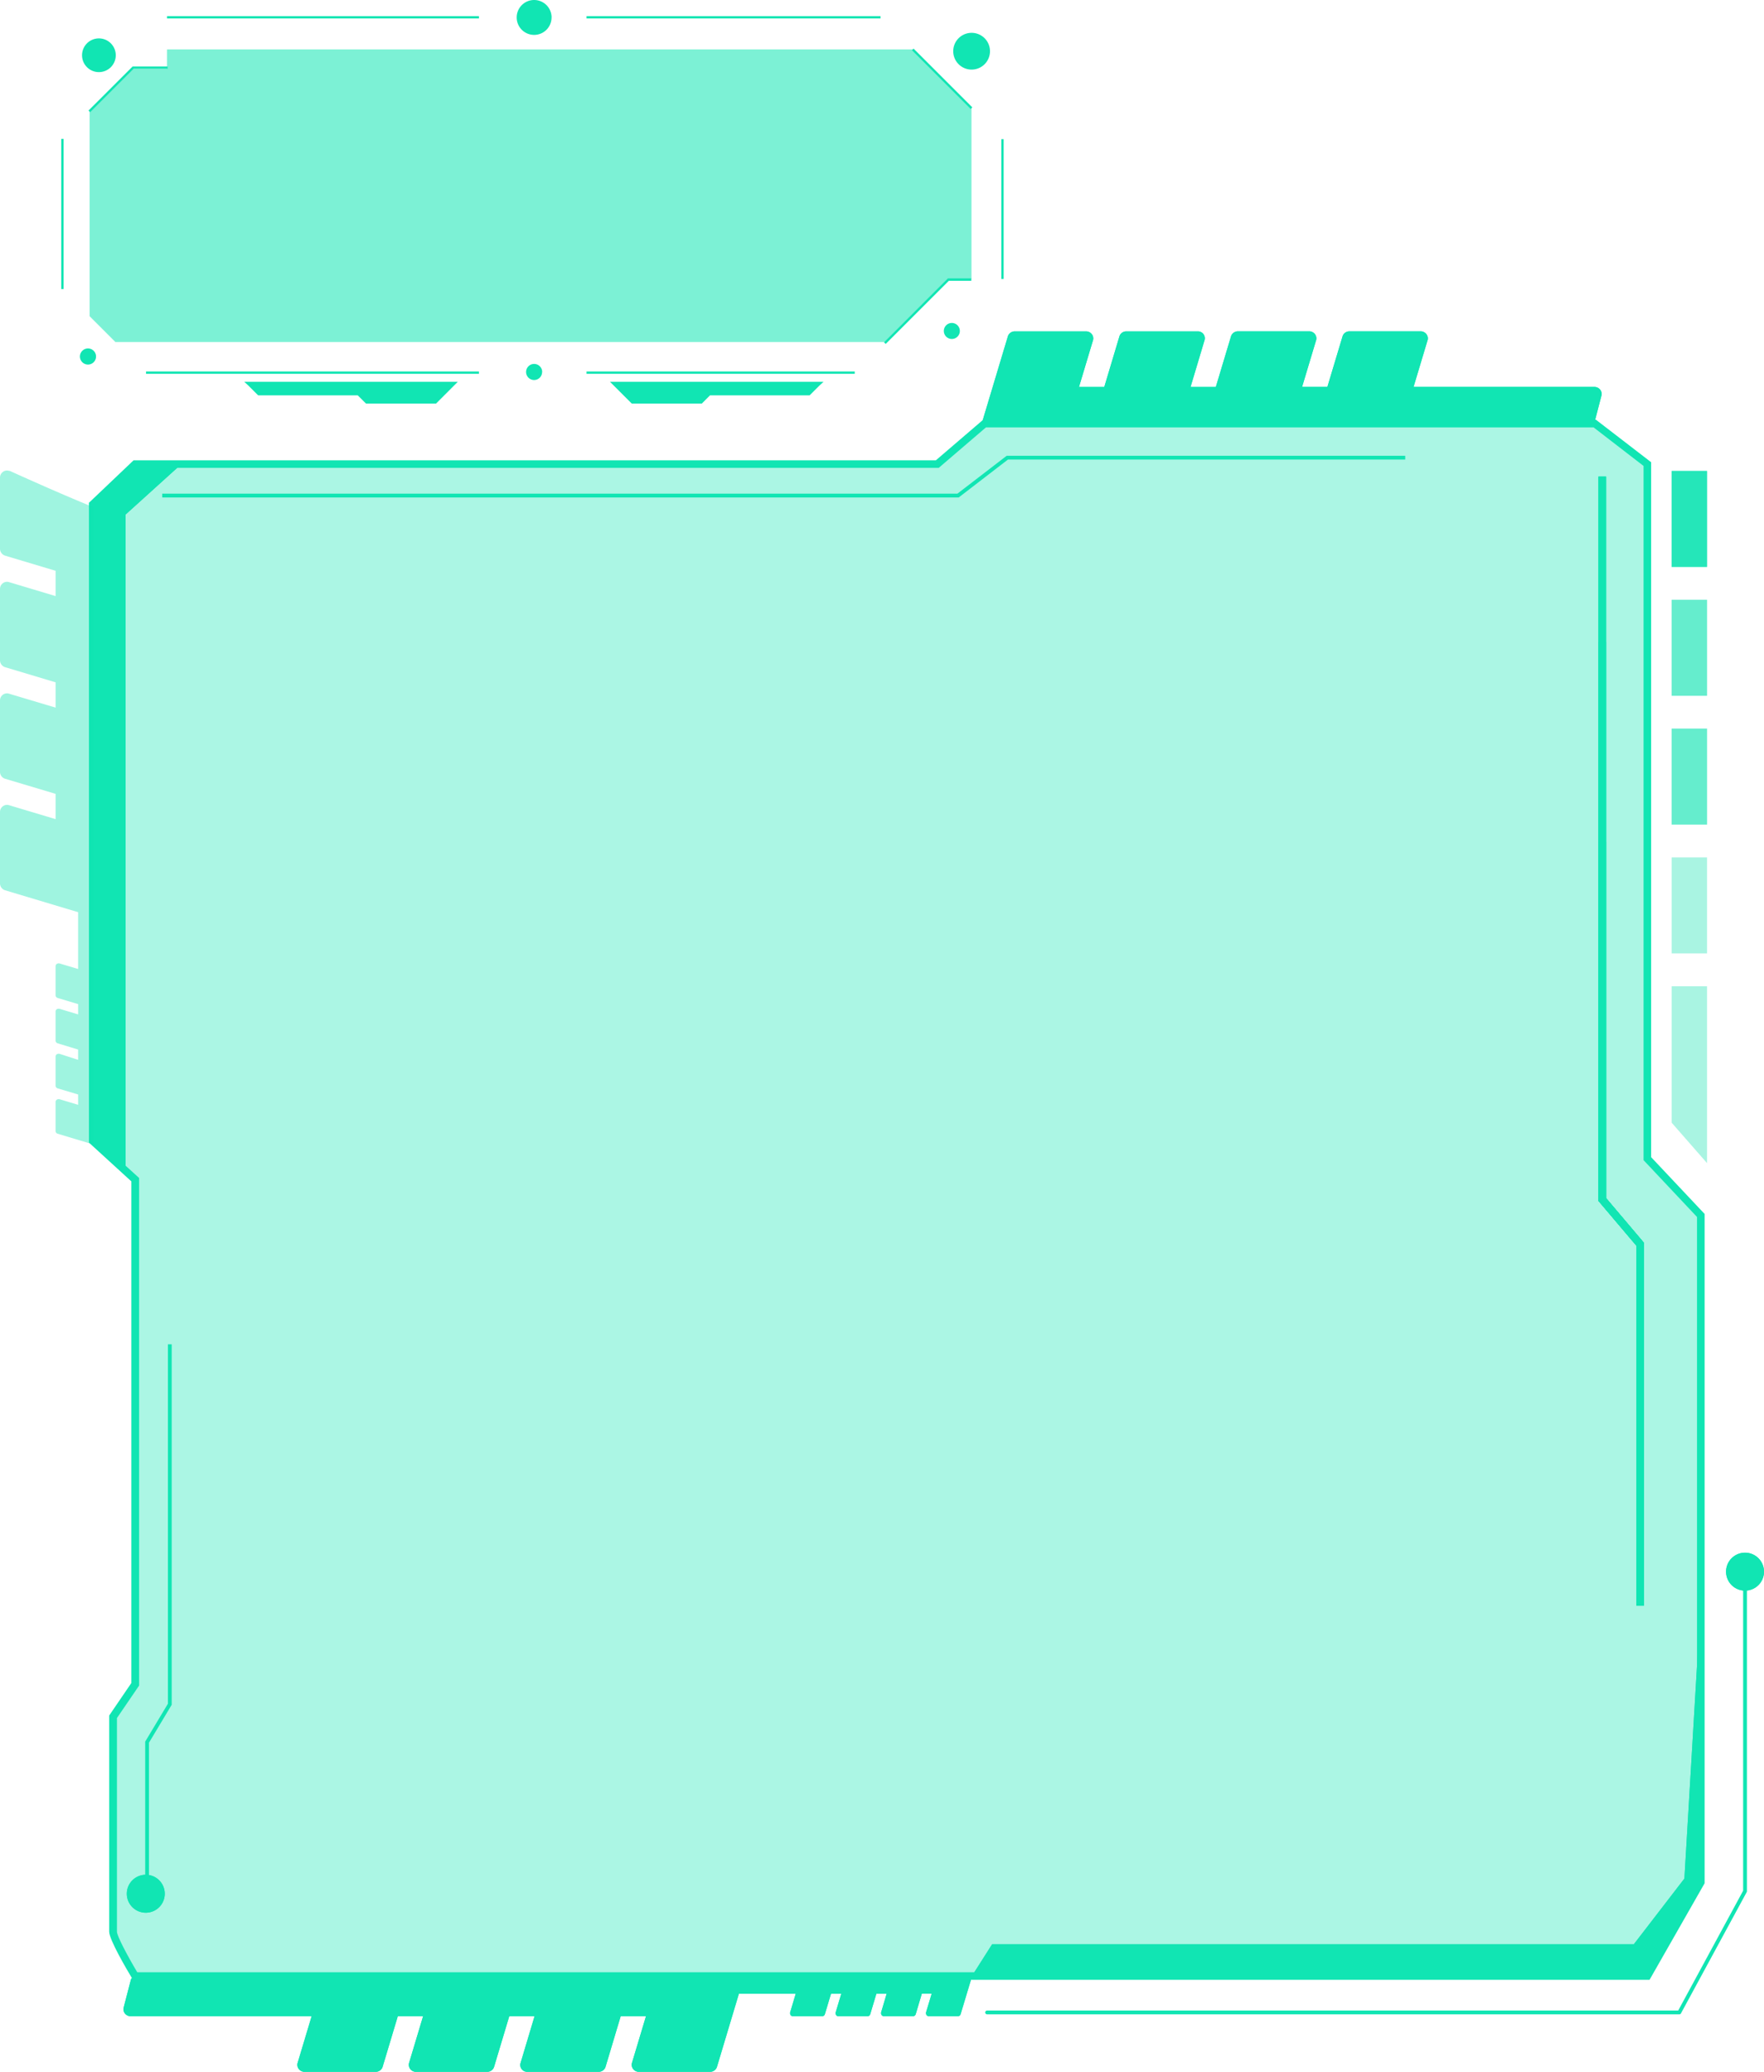 <svg xmlns="http://www.w3.org/2000/svg" xmlns:xlink="http://www.w3.org/1999/xlink" viewBox="0 0 418.43 491.53"><defs><style>.cls-1,.cls-2,.cls-3,.cls-4,.cls-5,.cls-7{fill:#11e5b3;}.cls-2{opacity:0.35;}.cls-2,.cls-3,.cls-4,.cls-5,.cls-7{isolation:isolate;}.cls-3{opacity:0.7;}.cls-4{opacity:0.4;}.cls-5{opacity:0.2;}.cls-6{clip-path:url(#clip-path);}.cls-7{opacity:0.55;}</style><clipPath id="clip-path"><polygon class="cls-1" points="389.96 380.95 388.16 380.95 388.16 295.53 379.17 284.91 379.17 113.08 380.97 113.08 380.97 284.25 389.96 294.87 389.96 380.95"/></clipPath></defs><title>product_green</title><g id="Layer_2" data-name="Layer 2"><g id="Layer_1-2" data-name="Layer 1"><g id="Layer_2-2" data-name="Layer 2"><g id="Layer_1-2-2" data-name="Layer 1-2"><path class="cls-2" d="M390.76,274.89V110.1l-12.49-9.61H233.55l-11.21,9.61H32.05l-10,9.57v151l10,9.18V399.61l-5.25,7.71v50.94c0,1.8,5.25,10.54,5.25,10.54H390.76l12.68-22.22V288.37Z"/><path class="cls-1" d="M391.28,469.7H31.55l-.27-.43c-1.26-2.1-5.38-9.11-5.38-11V407l5.26-7.72v-119L21.1,271.08V119.28L31.69,109.2H222l11.2-9.61H378.58l13.08,10.07V274.53L404.34,288v158.8ZM32.56,467.91H390.24l12.3-21.57V288.72l-12.68-13.48V110.54L378,101.39H233.88L222.67,111H32.41l-9.51,9V270.29L33,279.47V399.89l-5.26,7.71v50.66C27.69,459.18,30.17,463.89,32.56,467.91Z"/><rect class="cls-3" x="396.53" y="111.73" width="8.39" height="22.77"/><rect class="cls-4" x="396.53" y="142.3" width="8.39" height="22.77"/><rect class="cls-4" x="396.53" y="172.86" width="8.39" height="22.77"/><polygon class="cls-5" points="396.53 233.99 396.53 266.35 404.92 275.94 404.92 233.99 396.53 233.99"/><rect class="cls-5" x="396.53" y="203.42" width="8.39" height="22.77"/><path class="cls-1" d="M378,100.79a1.58,1.58,0,0,0,.16-.35l1.71-6.59a1.63,1.63,0,0,0-.31-1.41,1.76,1.76,0,0,0-1.35-.64H335.3l3.3-11a1.65,1.65,0,0,0,.09-.54,1.69,1.69,0,0,0-1.7-1.65H320.1a1.69,1.69,0,0,0-1.64,1.19l-3.6,12h-6l3.3-11a1.65,1.65,0,0,0,.09-.54,1.68,1.68,0,0,0-1.71-1.65h-16.9a1.7,1.7,0,0,0-1.64,1.2l-3.6,12h-6l3.29-11a1.63,1.63,0,0,0-1.61-2.19H267.17a1.69,1.69,0,0,0-1.64,1.19l-3.59,12h-6l3.3-11a1.65,1.65,0,0,0,.09-.54,1.69,1.69,0,0,0-1.7-1.65H240.71a1.69,1.69,0,0,0-1.64,1.19l-5.93,19.77a1.6,1.6,0,0,0,.13,1.21Z"/><path class="cls-1" d="M230.2,469.35H31.2a1.58,1.58,0,0,0-.16.35l-1.71,6.59a1.63,1.63,0,0,0,.31,1.41,1.76,1.76,0,0,0,1.35.64H73.92l-3.3,11a1.65,1.65,0,0,0-.09.54,1.69,1.69,0,0,0,1.7,1.65H89.12a1.69,1.69,0,0,0,1.64-1.19l3.6-12h6l-3.3,11a1.65,1.65,0,0,0-.09.54,1.68,1.68,0,0,0,1.71,1.65h16.88a1.69,1.69,0,0,0,1.64-1.19l3.6-12h6l-3.29,11a1.63,1.63,0,0,0,1.61,2.19H142a1.69,1.69,0,0,0,1.64-1.19l3.59-12h6l-3.3,11a1.65,1.65,0,0,0-.09.54,1.69,1.69,0,0,0,1.7,1.65h16.89a1.69,1.69,0,0,0,1.64-1.19l5.2-17.34h13.48l-1.33,4.46a.81.81,0,0,0,0,.22.68.68,0,0,0,.69.67H195a.7.7,0,0,0,.66-.48l1.46-4.87h2.44l-1.34,4.46a.81.81,0,0,0,0,.22.67.67,0,0,0,.67.67h6.86a.7.7,0,0,0,.67-.48l1.46-4.87h2.44L209,477.45a.81.81,0,0,0,0,.22.68.68,0,0,0,.69.67h6.85a.7.7,0,0,0,.67-.48l1.45-4.87H221l-1.34,4.46a.81.81,0,0,0,0,.22.68.68,0,0,0,.69.67h6.85a.69.69,0,0,0,.66-.48l2.41-8A.65.65,0,0,0,230.2,469.35Z"/><path class="cls-1" d="M398.35,477.89H234.15a.45.45,0,1,1,0-.9H398.08l15.4-28.43v-74.2a.45.45,0,1,1,.9,0h0v74.31a.54.54,0,0,1-.05.22l-15.59,28.76A.42.42,0,0,1,398.35,477.89Z"/><path class="cls-1" d="M418.43,372.86a4.5,4.5,0,1,1-4.51-4.49h0A4.5,4.5,0,0,1,418.43,372.86Z"/><path class="cls-1" d="M39.08,449.27a4.5,4.5,0,1,1-4.51-4.49h0A4.5,4.5,0,0,1,39.08,449.27Z"/><path class="cls-4" d="M2.33,111.72H2.19a1.65,1.65,0,0,0-.54-.09A1.68,1.68,0,0,0,0,113.29v16.89a1.72,1.72,0,0,0,1.19,1.64l12,3.6v6l-11-3.3a1.65,1.65,0,0,0-.54-.09A1.68,1.68,0,0,0,0,139.74v16.9a1.72,1.72,0,0,0,1.19,1.64l12,3.6v6l-11-3.29a1.62,1.62,0,0,0-.54-.1A1.68,1.68,0,0,0,0,166.2v16.91a1.72,1.72,0,0,0,1.19,1.64l12,3.59v6l-11-3.3a1.65,1.65,0,0,0-.54-.09A1.68,1.68,0,0,0,0,192.66v16.91a1.72,1.72,0,0,0,1.19,1.64l17.34,5.2v13.48l-4.46-1.33a.41.41,0,0,0-.22,0,.69.69,0,0,0-.67.69h0v6.85a.7.7,0,0,0,.49.66l4.86,1.46v2.44l-4.46-1.34h-.22a.67.67,0,0,0-.67.67v6.86a.7.7,0,0,0,.49.67L18.53,249v2.44L14.07,250h-.22a.69.69,0,0,0-.67.69h0v6.85a.7.7,0,0,0,.49.67l4.86,1.45v2.45l-4.46-1.34a.41.41,0,0,0-.22,0,.69.69,0,0,0-.67.69h0v6.85a.69.69,0,0,0,.49.66l8,2.41a.64.64,0,0,0,.49-.05v-151C15.53,117.63,8,114.29,2.33,111.72Z"/><polygon class="cls-1" points="227.41 118.02 38.48 118.02 38.48 117.12 227.1 117.12 238.79 108.13 333.33 108.13 333.33 109.03 239.09 109.03 227.41 118.02"/><polygon id="SVGID-2" class="cls-1" points="389.96 380.95 388.16 380.95 388.16 295.53 379.17 284.91 379.17 113.08 380.97 113.08 380.97 284.25 389.96 294.87 389.96 380.95"/><polygon class="cls-1" points="389.96 380.95 388.16 380.95 388.16 295.53 379.17 284.91 379.17 113.08 380.97 113.08 380.97 284.25 389.96 294.87 389.96 380.95"/><g class="cls-6"><rect class="cls-1" x="379.17" y="113.08" width="10.79" height="267.88"/><path class="cls-1" d="M384.57,341.79q-3.27,0-6.51-.13h.21V152.37h-.21q3.24-.13,6.51-.13t6.5.13h-.21V341.66h.21C388.92,341.75,386.76,341.8,384.57,341.79Z"/><path class="cls-1" d="M384.57,294.4c-2.18,0-4.34-.08-6.46-.24h.16V199.87h-.16c2.12-.16,4.28-.24,6.46-.24s4.33.08,6.46.24h-.17v94.29H391Q387.84,294.4,384.57,294.4Z"/></g><polygon class="cls-1" points="35.34 450.17 34.44 450.17 34.44 413.19 39.83 404.2 39.83 318.93 40.73 318.93 40.73 404.45 35.34 413.44 35.34 450.17"/><polygon class="cls-1" points="230.2 469.35 235.34 461.26 387.56 461.26 399.55 445.68 403.74 374.96 403.74 446.58 390.76 468.8 230.2 469.35"/><polygon class="cls-1" points="42.38 110.68 29.79 122.07 29.79 277.28 22.17 271.26 22.17 120.34 32.05 110.1 42.38 110.68"/><rect class="cls-3" x="396.53" y="111.73" width="8.39" height="22.77"/><rect class="cls-4" x="396.53" y="142.3" width="8.39" height="22.77"/><rect class="cls-4" x="396.53" y="172.86" width="8.39" height="22.77"/><polygon class="cls-5" points="396.53 233.99 396.53 266.35 404.92 275.94 404.92 233.99 396.53 233.99"/><rect class="cls-5" x="396.53" y="203.42" width="8.39" height="22.77"/><path class="cls-1" d="M378,100.79a1.58,1.58,0,0,0,.16-.35l1.71-6.59a1.63,1.63,0,0,0-.31-1.41,1.76,1.76,0,0,0-1.35-.64H335.3l3.3-11a1.65,1.65,0,0,0,.09-.54,1.69,1.69,0,0,0-1.7-1.65H320.1a1.69,1.69,0,0,0-1.64,1.19l-3.6,12h-6l3.3-11a1.65,1.65,0,0,0,.09-.54,1.68,1.68,0,0,0-1.71-1.65h-16.9a1.7,1.7,0,0,0-1.64,1.2l-3.6,12h-6l3.29-11a1.63,1.63,0,0,0-1.61-2.19H267.17a1.69,1.69,0,0,0-1.64,1.19l-3.59,12h-6l3.3-11a1.65,1.65,0,0,0,.09-.54,1.69,1.69,0,0,0-1.7-1.65H240.71a1.69,1.69,0,0,0-1.64,1.19l-5.93,19.77a1.6,1.6,0,0,0,.13,1.21Z"/><path class="cls-1" d="M230.2,469.35H31.2a1.58,1.58,0,0,0-.16.35l-1.71,6.59a1.63,1.63,0,0,0,.31,1.41,1.76,1.76,0,0,0,1.35.64H73.92l-3.3,11a1.65,1.65,0,0,0-.09.54,1.69,1.69,0,0,0,1.7,1.65H89.12a1.69,1.69,0,0,0,1.64-1.19l3.6-12h6l-3.3,11a1.65,1.65,0,0,0-.09.54,1.68,1.68,0,0,0,1.71,1.65h16.88a1.69,1.69,0,0,0,1.64-1.19l3.6-12h6l-3.29,11a1.63,1.63,0,0,0,1.61,2.19H142a1.69,1.69,0,0,0,1.64-1.19l3.59-12h6l-3.3,11a1.65,1.65,0,0,0-.09.54,1.69,1.69,0,0,0,1.7,1.65h16.89a1.69,1.69,0,0,0,1.64-1.19l5.2-17.34h13.48l-1.33,4.46a.81.81,0,0,0,0,.22.68.68,0,0,0,.69.67H195a.7.7,0,0,0,.66-.48l1.46-4.87h2.44l-1.34,4.46a.81.81,0,0,0,0,.22.67.67,0,0,0,.67.67h6.86a.7.7,0,0,0,.67-.48l1.46-4.87h2.44L209,477.45a.81.81,0,0,0,0,.22.68.68,0,0,0,.69.67h6.85a.7.7,0,0,0,.67-.48l1.45-4.87H221l-1.34,4.46a.81.81,0,0,0,0,.22.68.68,0,0,0,.69.67h6.85a.69.69,0,0,0,.66-.48l2.41-8A.65.65,0,0,0,230.2,469.35Z"/><path class="cls-1" d="M418.43,372.86a4.5,4.5,0,1,1-4.51-4.49h0A4.5,4.5,0,0,1,418.43,372.86Z"/><path class="cls-1" d="M39.08,449.27a4.5,4.5,0,1,1-4.51-4.49h0A4.5,4.5,0,0,1,39.08,449.27Z"/><polygon class="cls-1" points="230.2 469.35 235.34 461.26 387.56 461.26 399.55 445.68 403.74 374.96 403.74 446.58 390.76 468.8 230.2 469.35"/><polygon class="cls-1" points="42.38 110.68 29.79 122.07 29.79 277.28 22.17 271.26 22.17 120.34 32.05 110.1 42.38 110.68"/><rect class="cls-1" x="39.61" y="3.83" width="74" height="0.55"/><rect class="cls-1" x="34.64" y="88.13" width="78.97" height="0.55"/><rect class="cls-1" x="14.53" y="32.95" width="0.55" height="35.63"/><rect class="cls-1" x="237.52" y="33.02" width="0.55" height="33.17"/><rect class="cls-1" x="139.13" y="88.13" width="63.62" height="0.55"/><rect class="cls-1" x="139.13" y="3.83" width="69.74" height="0.55"/><path class="cls-1" d="M130.84,4.14a4.14,4.14,0,1,0-4.14,4.14h0a4.13,4.13,0,0,0,4.13-4.13Z"/><path class="cls-1" d="M27.46,13.11a4,4,0,1,0-4,4A4,4,0,0,0,27.46,13.11Z"/><path class="cls-1" d="M227.68,78.52a1.9,1.9,0,1,0-1.9,1.9h0A1.9,1.9,0,0,0,227.68,78.52Z"/><path class="cls-1" d="M22.78,84.59a1.91,1.91,0,1,0-1.92,1.9h0A1.91,1.91,0,0,0,22.78,84.59Z"/><path class="cls-1" d="M234.83,12.15a4.36,4.36,0,1,0-4.36,4.36h0A4.36,4.36,0,0,0,234.83,12.15Z"/><path class="cls-1" d="M128.61,88.26a1.91,1.91,0,1,0-1.92,1.9h0a1.9,1.9,0,0,0,1.9-1.9Z"/><polygon class="cls-7" points="230.44 25.67 230.44 66.19 224.97 66.19 210.02 81.14 27.37 81.14 21.26 75.02 21.26 26.5 31.42 16.33 39.61 16.33 39.61 11.73 216.5 11.73 230.44 25.67"/><polygon class="cls-1" points="210.09 81.6 209.7 81.21 224.85 66.05 230.4 66.05 230.4 66.61 225.08 66.61 210.09 81.6"/><rect class="cls-1" x="223.21" y="8.84" width="0.55" height="19.71" transform="translate(52.23 163.5) rotate(-45)"/><polygon class="cls-1" points="21.38 26.62 20.99 26.23 31.45 15.78 39.75 15.78 39.75 16.33 31.67 16.33 21.38 26.62"/><polygon class="cls-1" points="58.93 91.49 61.24 93.8 84.87 93.8 86.82 95.75 103.43 95.75 108.59 90.58 57.94 90.58 58.93 91.49"/><polygon class="cls-1" points="194.36 91.49 192.04 93.8 168.41 93.8 166.47 95.75 149.86 95.75 144.69 90.58 195.34 90.58 194.36 91.49"/></g></g></g></g></svg>